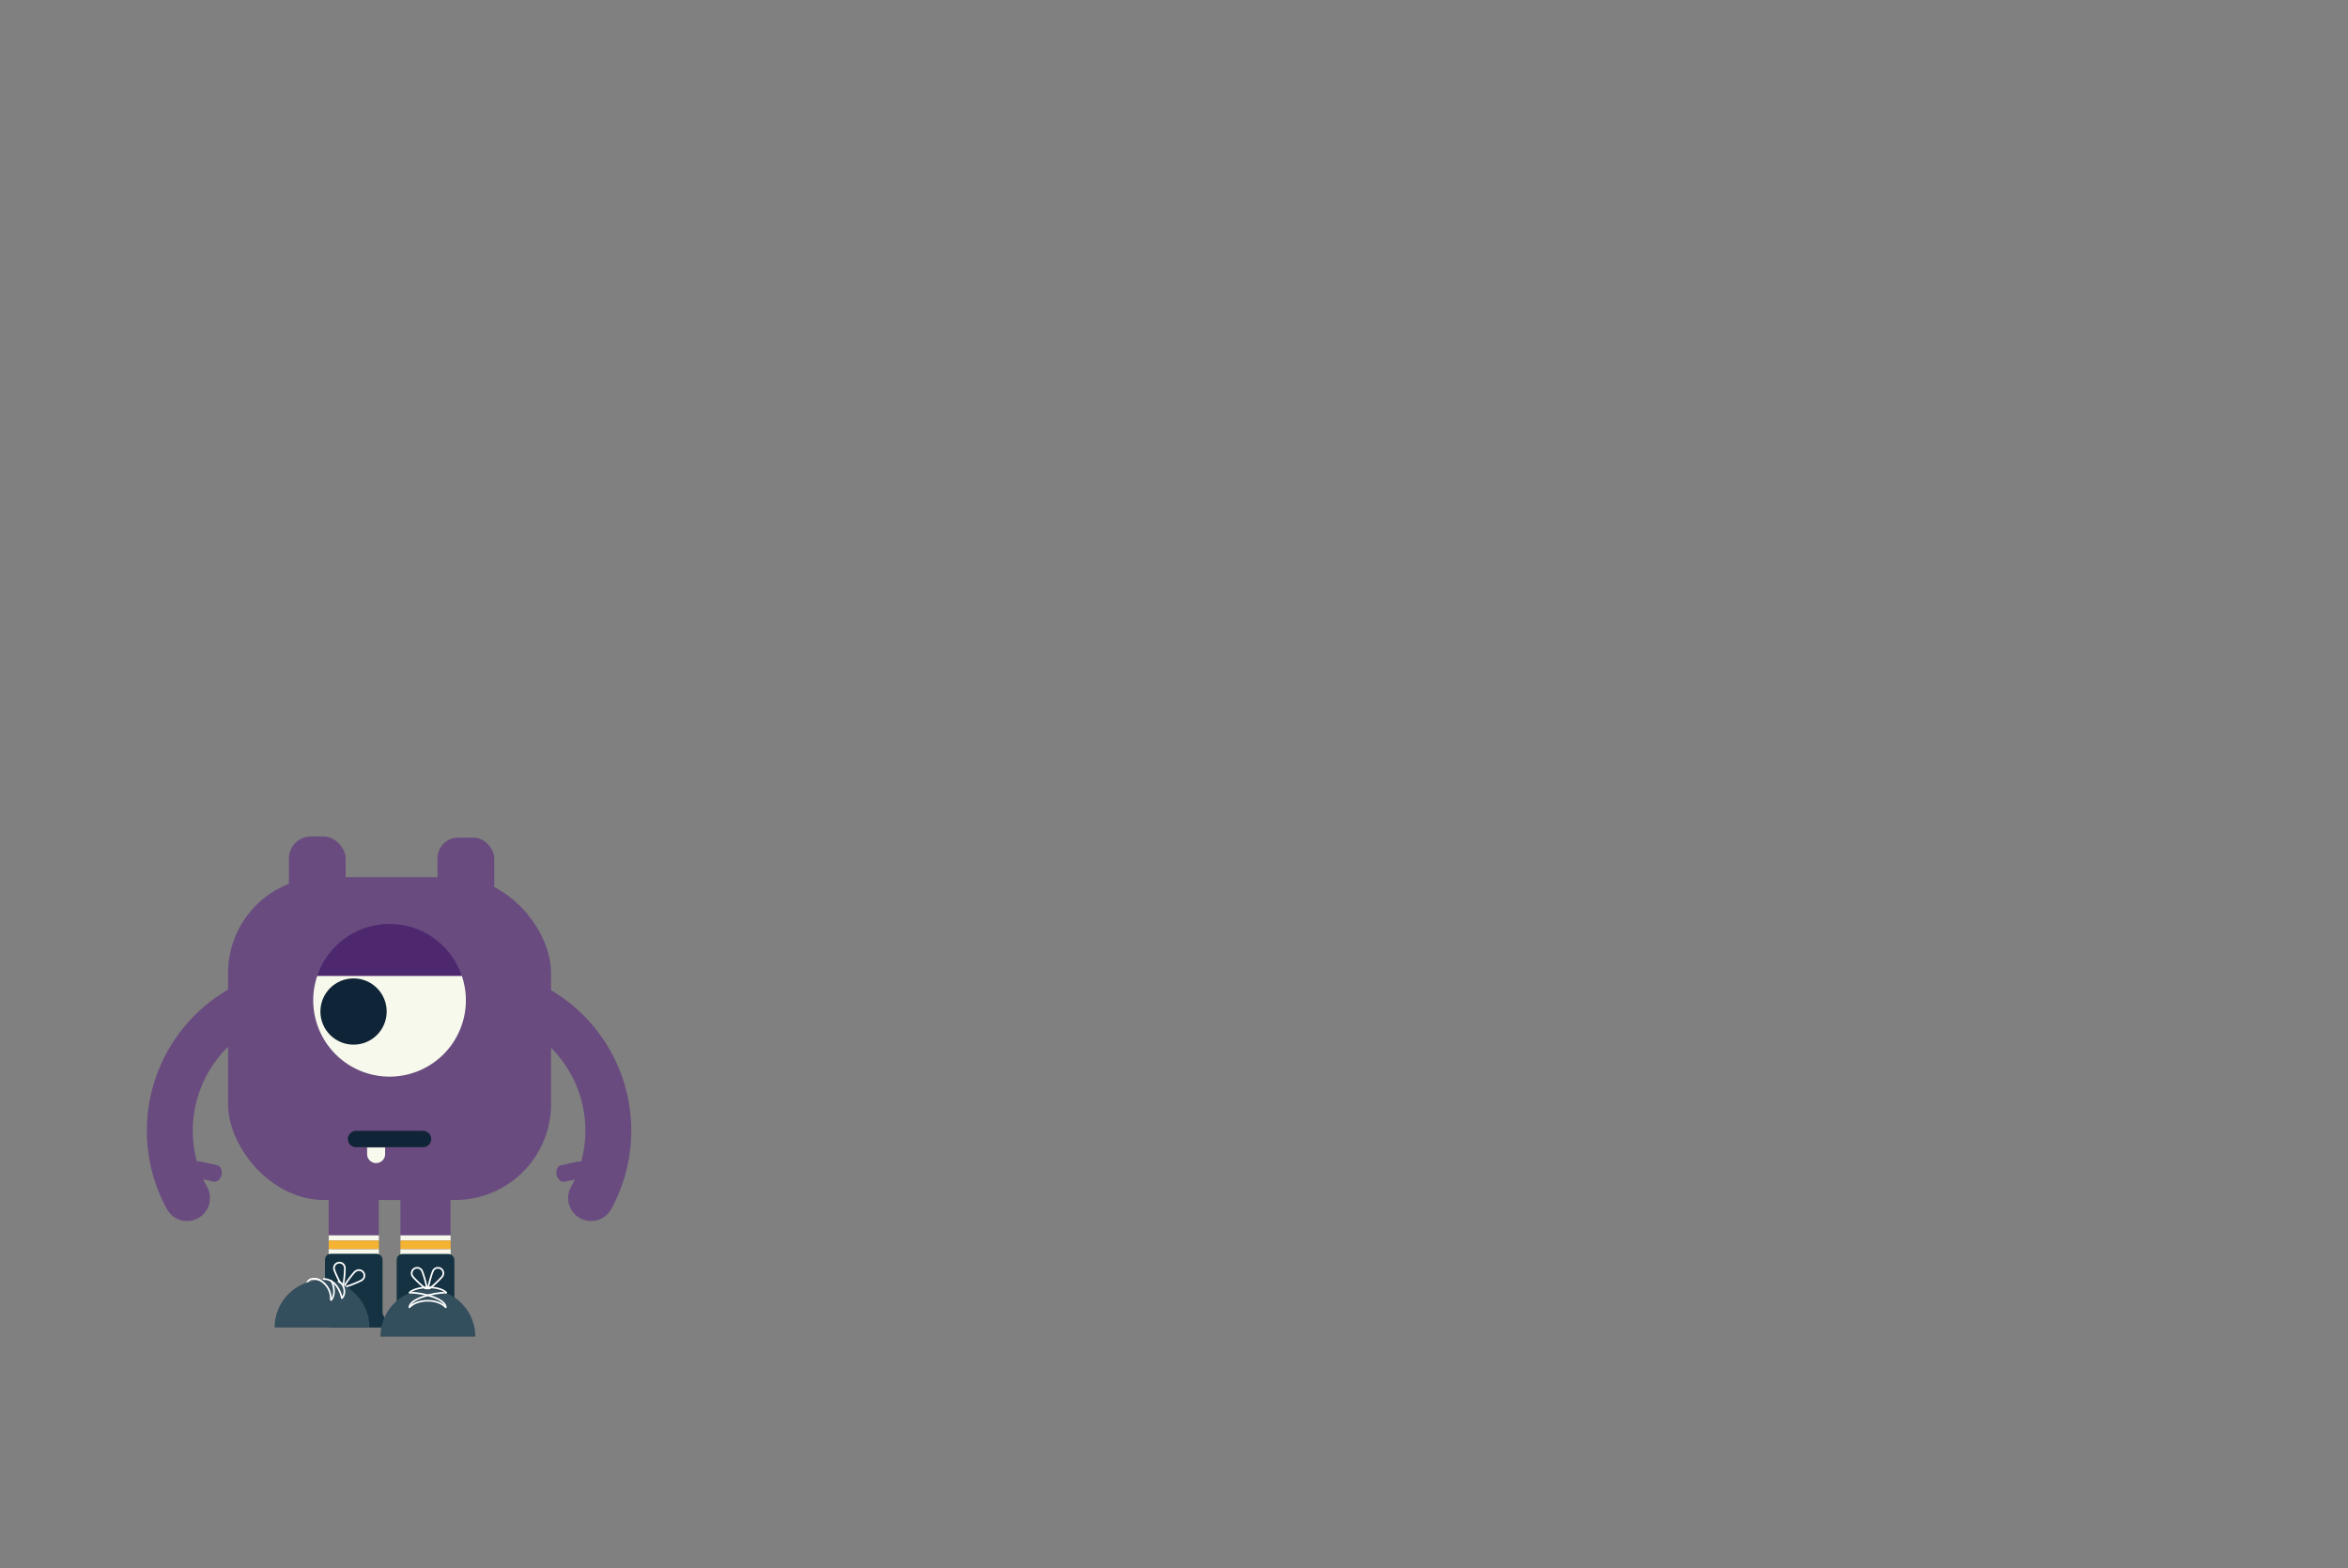 <svg xmlns="http://www.w3.org/2000/svg" xmlns:xlink="http://www.w3.org/1999/xlink" viewBox="0 0 1042.95 696.83"><rect x="0" y="0" width="1042.95" height="696.83" fill="#808080" stroke="none"/><defs><style>.a,.c,.h{fill:none;}.b{fill:#694b7f;}.c{stroke:#694b7f;stroke-width:20.38px;}.c,.d,.h{stroke-linecap:round;stroke-miterlimit:10;}.d{fill:#ef7431;stroke:#0f2436;stroke-width:7.26px;}.e{fill:#f7f9ec;}.f{fill:#f5b333;}.g{fill:#143241;}.h{stroke:#fff;stroke-width:0.75px;}.i{fill:#334e5d;}.j{clip-path:url(#a);}.k{fill:#0f2436;}.l{fill:#4d286e;}</style><clipPath id="a"><path class="a" d="M190.06,572.85a21.06,21.06,0,0,1,21.06,21.06H169A21.06,21.06,0,0,1,190.06,572.85Z"/></clipPath></defs><title>hotspot</title><rect class="b" x="101.31" y="389.73" width="143.45" height="143.45" rx="42.62"/><path class="b" d="M146,549.81a11.15,11.15,0,0,0,11.12,11.12h0a11.15,11.15,0,0,0,11.12-11.12V531.5H146Z"/><path class="b" d="M177.88,549.81a11.12,11.12,0,0,0,22.24,0V531.5H177.88Z"/><path class="b" d="M247.24,522c-.44-2,.42-3.93,1.91-4.25l7.79-1.69c1.49-.32,3.06,1.06,3.5,3.07h0c.43,2-.43,3.93-1.91,4.25l-7.79,1.69C249.26,525.38,247.68,524,247.24,522Z"/><path class="c" d="M262.56,532.32a62.33,62.33,0,0,0-24.84-84.64"/><path class="b" d="M98.4,522c.44-2-.42-3.93-1.91-4.25L88.71,516c-1.49-.32-3.07,1.06-3.5,3.07h0c-.44,2,.42,3.93,1.91,4.25l7.78,1.69C96.39,525.38,98,524,98.4,522Z"/><path class="c" d="M83.08,532.32a62.32,62.32,0,0,1,24.85-84.64"/><rect class="b" x="128.33" y="371.66" width="25.19" height="35.08" rx="9.79"/><rect class="b" x="194.34" y="372.19" width="25.19" height="40.99" rx="9.14"/><line class="d" x1="158.16" y1="506.09" x2="187.91" y2="506.09"/><path class="e" d="M167.07,516.78a4,4,0,0,0,4-4v-2.94h-8v2.94A4,4,0,0,0,167.07,516.78Z"/><path class="e" d="M146,573.3a11.18,11.18,0,0,0,11.14,11.15h0a11.19,11.19,0,0,0,11.15-11.15V555H146Z"/><rect class="e" x="146.03" y="548.89" width="22.29" height="2.29"/><rect class="f" x="146.03" y="551.18" width="22.29" height="3.78"/><rect class="g" x="144.36" y="557.07" width="25.57" height="29.91" rx="2.58"/><path class="h" d="M153.14,563c.23,1.32-.48,8.42-.95,8.5s-3.57-6.35-3.8-7.66a2.41,2.41,0,0,1,4.75-.84Z"/><path class="h" d="M157.92,564.82c-1.06.81-5.34,6.52-5,6.91s6.92-2.27,8-3.08a2.41,2.41,0,0,0-2.93-3.83Z"/><path class="h" d="M136.46,569.9c1.63-4.08,10.61-.82,10.47,7.44"/><path class="g" d="M159,577.33a12.5,12.5,0,0,0-12.5,12.5h25A12.5,12.5,0,0,0,159,577.33Z"/><path class="i" d="M143.07,568.77A21.06,21.06,0,0,0,122,589.83h42.11A21.05,21.05,0,0,0,143.07,568.77Z"/><path class="h" d="M143.81,568.27c3.26,0,6.53,2.45,8,8.26"/><path class="h" d="M147.07,569.08c.82.82,2.45,5.72,0,8.57"/><path class="h" d="M150.34,569.42c1.63,0,4.08,4.56,1.57,7.37"/><path class="h" d="M146.93,577.34a9.14,9.14,0,0,0-4.65-8.39,7.4,7.4,0,0,0-1.75-.67,5.55,5.55,0,0,0-1.38-.13"/><path class="e" d="M177.87,573.3a11.15,11.15,0,1,0,22.29,0V555H177.87Z"/><rect class="e" x="177.87" y="548.89" width="22.29" height="2.29"/><rect class="f" x="177.87" y="551.18" width="22.29" height="3.78"/><rect class="g" x="176.2" y="557.17" width="25.63" height="26.36" rx="2.58" transform="translate(378.03 1140.7) rotate(180)"/><path class="g" d="M188.86,572a12.5,12.5,0,0,1,12.5,12.5h-25A12.5,12.5,0,0,1,188.86,572Z"/><path class="h" d="M187.34,564.47c.69,1.14,2.6,8,2.19,8.26s-5.63-4.62-6.32-5.76a2.41,2.41,0,0,1,4.13-2.5Z"/><path class="h" d="M192.46,564.47c-.69,1.14-2.6,8-2.19,8.26s5.62-4.62,6.32-5.76a2.41,2.41,0,0,0-4.13-2.5Z"/><path class="i" d="M190.06,572.85a21.06,21.06,0,0,1,21.06,21.06H169A21.06,21.06,0,0,1,190.06,572.85Z"/><g class="j"><path class="h" d="M182,580.71c3.56-3.56,12.05-3.83,15.88,0"/><path class="h" d="M181.87,580.85c0-3.61,10.17-6.53,16.37-6.53"/><path class="h" d="M181.92,574.32c6.2,0,16.08,2.92,16.08,6.53"/></g><path class="h" d="M181.92,574.32c2.85-2.86,13.06-3.27,16.32,0"/><path class="e" d="M140.93,433.58h64.21a33.9,33.9,0,1,1-64.21,0Z"/><circle class="k" cx="157.04" cy="449.44" r="14.72"/><path class="l" d="M173,410.54a33.88,33.88,0,0,1,32.1,23H140.93A33.89,33.89,0,0,1,173,410.54Z"/></svg>